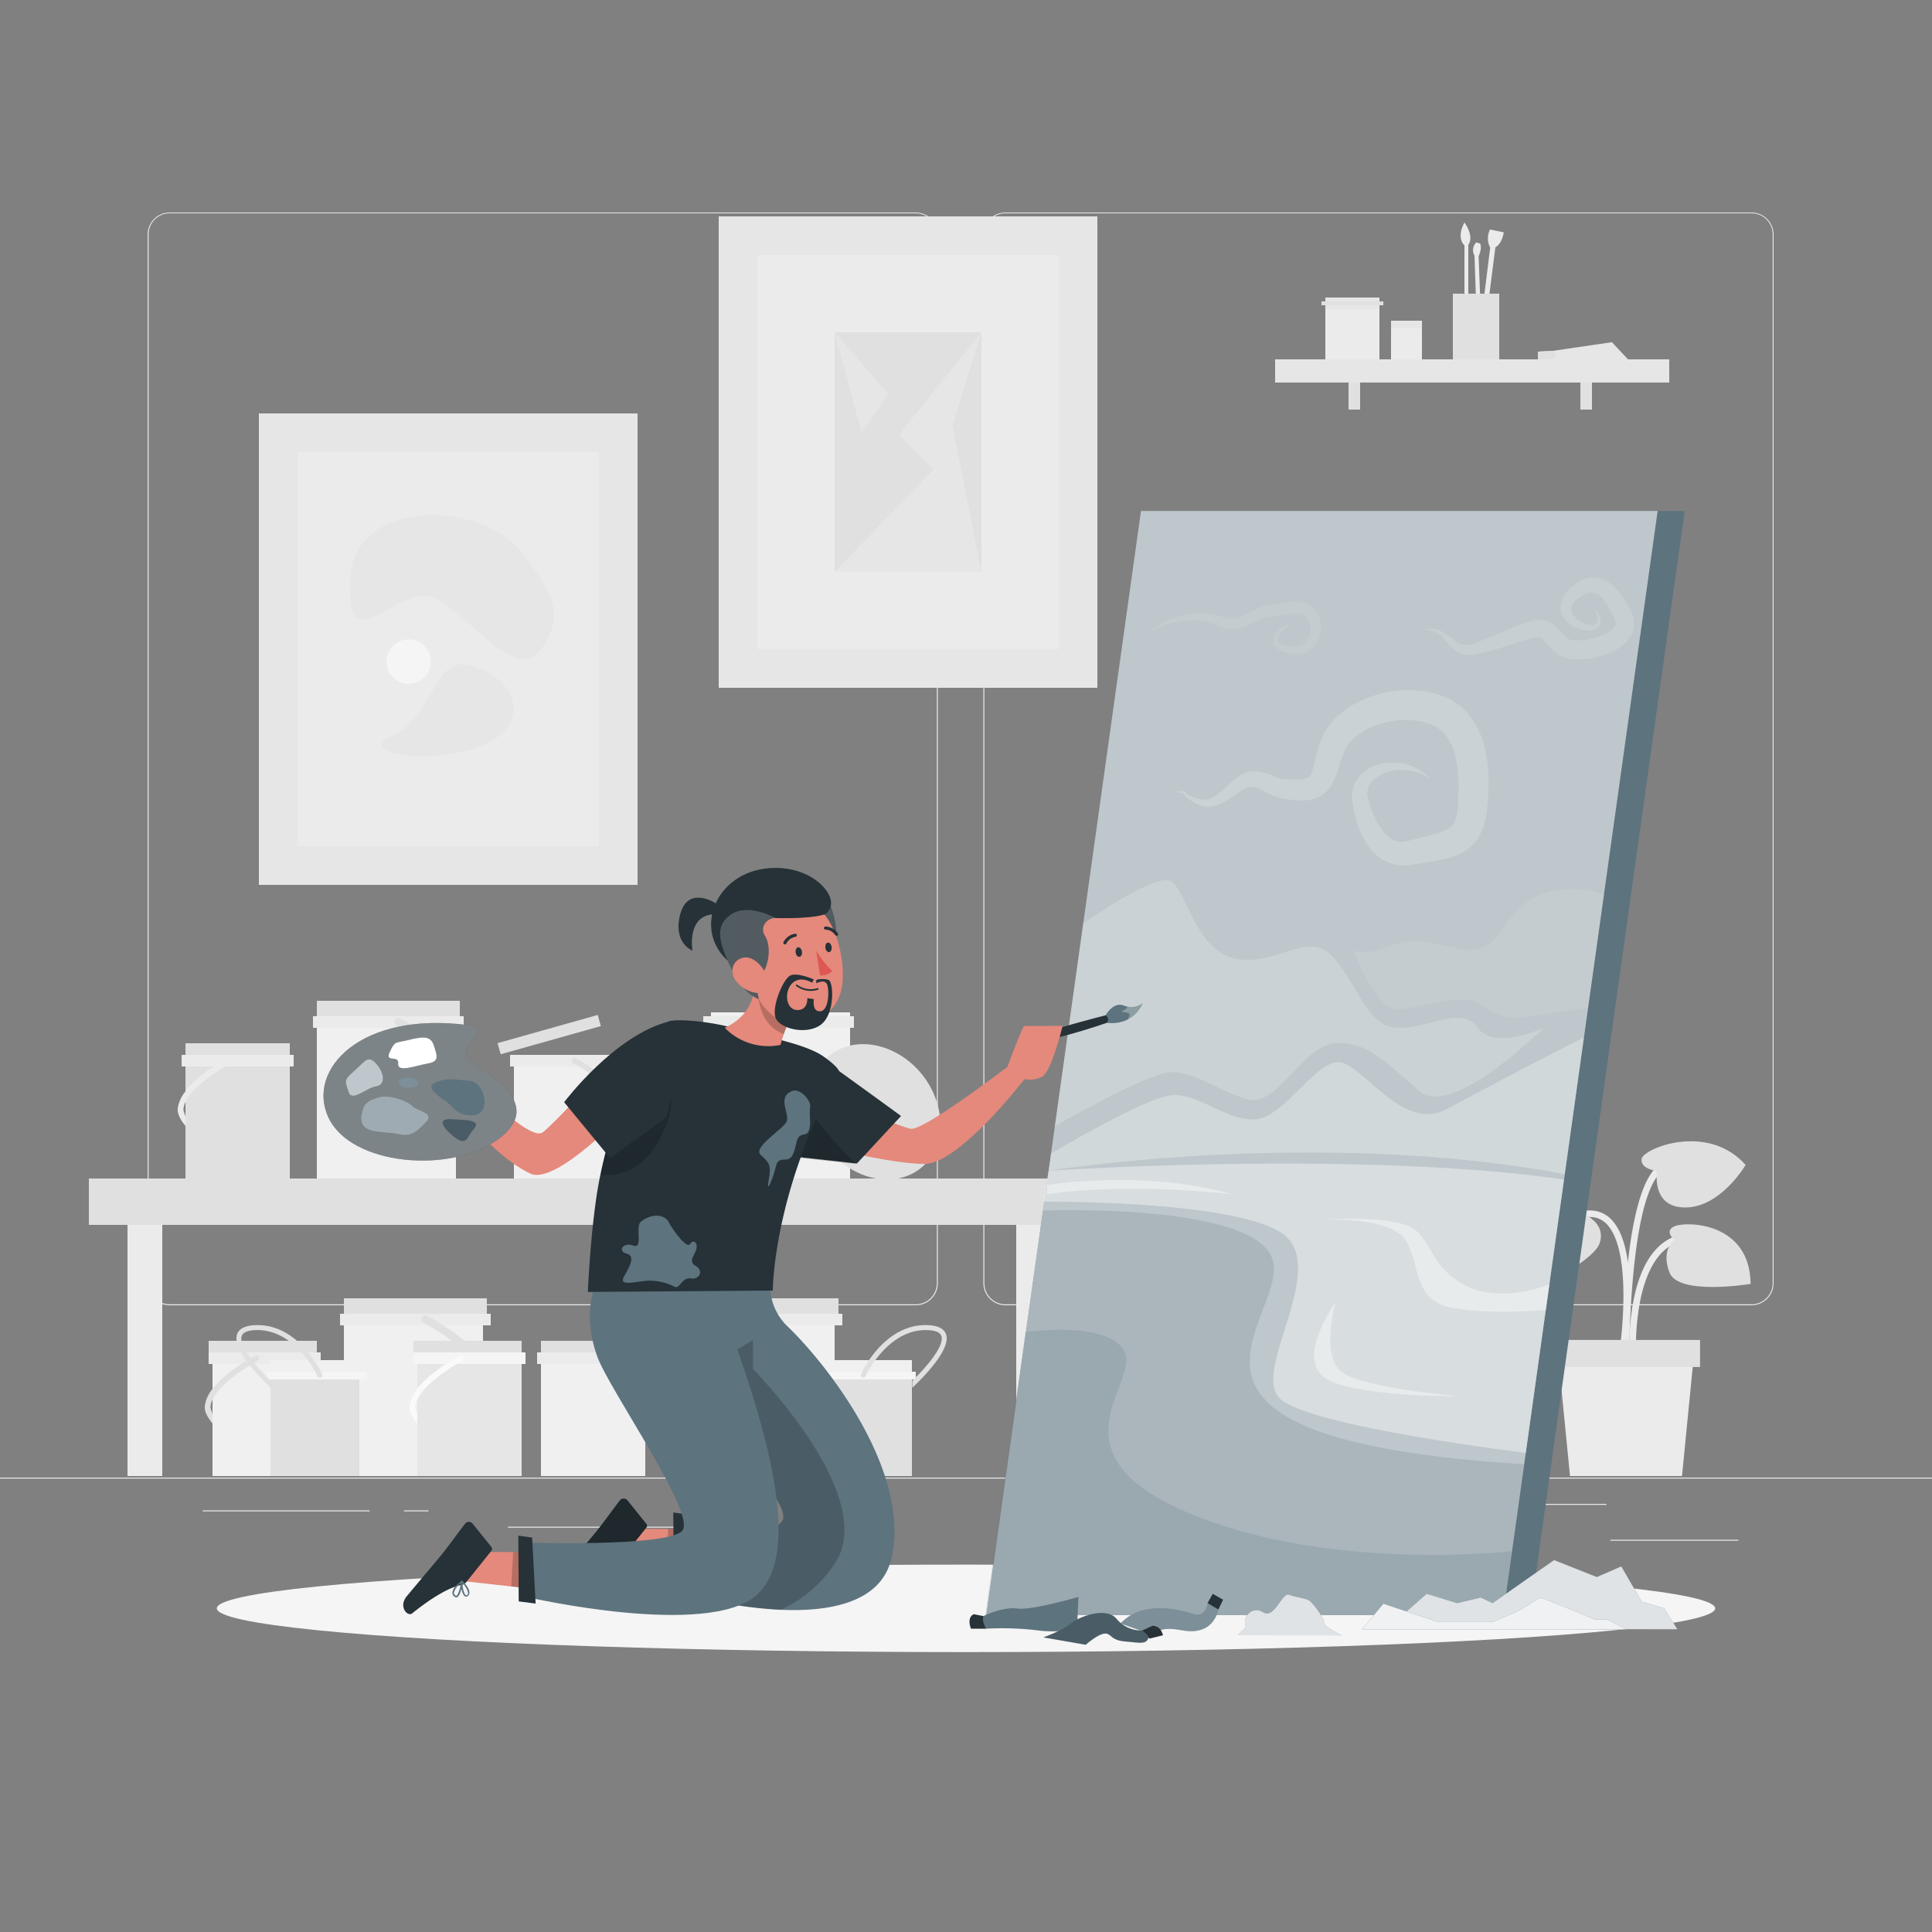 <svg xmlns="http://www.w3.org/2000/svg" viewBox="0 0 500 500"><rect x="0" y="0" width="500" height="500" fill="#808080" stroke="none"/><g id="freepik--background-complete--inject-4"><rect y="382.4" width="500" height="0.25" style="fill:#ebebeb"></rect><rect x="416.78" y="398.49" width="33.12" height="0.25" style="fill:#ebebeb"></rect><rect x="322.53" y="401.21" width="8.69" height="0.25" style="fill:#ebebeb"></rect><rect x="396.59" y="389.21" width="19.19" height="0.25" style="fill:#ebebeb"></rect><rect x="52.46" y="390.89" width="43.19" height="0.25" style="fill:#ebebeb"></rect><rect x="104.56" y="390.89" width="6.33" height="0.25" style="fill:#ebebeb"></rect><rect x="131.47" y="395.11" width="93.68" height="0.25" style="fill:#ebebeb"></rect><path d="M237,337.8H43.91a5.71,5.71,0,0,1-5.7-5.71V60.66A5.71,5.71,0,0,1,43.91,55H237a5.71,5.71,0,0,1,5.71,5.71V332.09A5.71,5.71,0,0,1,237,337.8ZM43.91,55.2a5.46,5.46,0,0,0-5.45,5.46V332.09a5.46,5.46,0,0,0,5.45,5.46H237a5.47,5.47,0,0,0,5.46-5.46V60.66A5.47,5.47,0,0,0,237,55.2Z" style="fill:#ebebeb"></path><path d="M453.31,337.8H260.21a5.72,5.72,0,0,1-5.71-5.71V60.66A5.72,5.72,0,0,1,260.21,55h193.1A5.71,5.71,0,0,1,459,60.66V332.09A5.71,5.71,0,0,1,453.31,337.8ZM260.21,55.2a5.47,5.47,0,0,0-5.46,5.46V332.09a5.47,5.47,0,0,0,5.46,5.46h193.1a5.47,5.47,0,0,0,5.46-5.46V60.66a5.47,5.47,0,0,0-5.46-5.46Z" style="fill:#ebebeb"></path><path d="M420.85,349.65c.15-1,3.65-25.18-3.36-33.51a7.61,7.61,0,0,0-5.83-2.87c-14.15-.33-16.08,11-16.1,11.15l1.67.26c.06-.41,1.74-10,14.39-9.72a5.86,5.86,0,0,1,4.57,2.26c6.53,7.76,3,31.93,3,32.18Z" style="fill:#ebebeb"></path><path d="M421.7,348.54l1.69-.05c0-.22-.56-22.25,10.29-26.8,10.64-4.46,15.42,4.71,15.62,5.1l1.51-.76c-.05-.11-5.67-11-17.78-5.9C421.11,325.13,421.67,347.59,421.7,348.54Z" style="fill:#ebebeb"></path><path d="M421.65,350.28c0-.36.1-35.2,6.9-45.38,6.52-9.79,17-5.18,17.48-5l.7-1.54c-.12-.05-12.26-5.41-19.59,5.58-7.07,10.61-7.18,44.86-7.18,46.31Z" style="fill:#ebebeb"></path><path d="M409.64,314.11s6.18,2.27,4.34,7.65S392.6,336,392.6,336s-8.18-7.5-.66-19.7S409.47,310.26,409.64,314.11Z" style="fill:#e0e0e0"></path><path d="M428.85,303.06s-4.38-.47-4-3.14,17.05-9.55,26.91,1.57c0,0-6.31,10.84-15.43,11S428.85,303.06,428.85,303.06Z" style="fill:#e0e0e0"></path><path d="M433.36,320.91s-3-2.44.24-3.64,19.3-.85,19.46,15c0,0-18.67,3.11-21-2.94S433.36,320.91,433.36,320.91Z" style="fill:#e0e0e0"></path><polygon points="406.32 382 435.3 382 438.42 350.27 403.19 350.27 406.32 382" style="fill:#ebebeb"></polygon><rect x="401.65" y="346.77" width="38.32" height="7" transform="translate(841.62 700.55) rotate(180)" style="fill:#e0e0e0"></rect><rect x="186" y="56" width="98" height="122" style="fill:#e6e6e6"></rect><rect x="196" y="66" width="78" height="102" style="fill:#ebebeb"></rect><rect x="216" y="86" width="38" height="62" style="fill:#e0e0e0"></rect><polygon points="254 86 232.66 112.5 241.57 121.5 216 148 254 148 246.5 110 254 86" style="fill:#e6e6e6"></polygon><polygon points="216 86 229.94 102 222.97 112 216 86" style="fill:#e6e6e6"></polygon><rect x="82" y="260" width="36" height="45" style="fill:#f0f0f0"></rect><rect x="82" y="259" width="37" height="6" style="fill:#e0e0e0"></rect><rect x="81" y="263" width="39" height="3" style="fill:#ebebeb"></rect><path d="M118,274.73v3.61c-2.74-5.37-11.58-11-15.3-13a1,1,0,1,1,.93-1.76C104.14,263.89,113.25,268.76,118,274.73Z" style="fill:#f0f0f0"></path><path d="M118,287v-3a4.6,4.6,0,0,0,.82-2.95,6.74,6.74,0,0,0-.82-2.72c-2.74-5.37-11.58-11-15.3-13a1,1,0,1,1,.93-1.76c.51.27,9.62,5.14,14.37,11.11a11.5,11.5,0,0,1,2.82,6.21A7.21,7.21,0,0,1,118,287Z" style="fill:#e0e0e0"></path><rect x="133" y="273" width="27" height="32" style="fill:#f0f0f0"></rect><rect x="128" y="268" width="27" height="3" transform="matrix(0.96, -0.27, 0.27, 0.96, -66.47, 47.24)" style="fill:#e0e0e0"></rect><rect x="132" y="273" width="29" height="3" style="fill:#ebebeb"></rect><path d="M160,282.2v2.72c-2-4-8.79-8.27-11.59-9.76a.75.75,0,0,1-.35-1,.81.81,0,0,1,1.07-.31C149.51,274,156,277.71,160,282.2Z" style="fill:#f0f0f0"></path><path d="M160,291.42v-2.23c0-.69.6-1.43.55-2.22a5.25,5.25,0,0,0-.65-2.05c-2.06-4-8.74-8.27-11.54-9.76a.74.74,0,1,1,.69-1.32c.38.2,7.24,3.87,10.82,8.36a8.88,8.88,0,0,1,2.19,4.68C162.16,288.58,161,290.11,160,291.42Z" style="fill:#e0e0e0"></path><rect x="48" y="271" width="27" height="34" style="fill:#e0e0e0"></rect><rect x="48" y="270" width="27" height="5" style="fill:#e0e0e0"></rect><rect x="47" y="273" width="29" height="3" style="fill:#ebebeb"></rect><path d="M48,282.2v2.72c2-4,8.82-8.27,11.62-9.76a.77.77,0,0,0,.37-1,.83.83,0,0,0-1.09-.31C58.51,274,52,277.71,48,282.2Z" style="fill:#f0f0f0"></path><path d="M48,291.42v-2.23c0-.69-.57-1.43-.52-2.22a5.3,5.3,0,0,1,.67-2.05c2.06-4,8.75-8.27,11.55-9.76a.75.75,0,0,0,.33-1,.74.74,0,0,0-1-.31c-.39.2-7.25,3.87-10.82,8.36A8.88,8.88,0,0,0,46,286.88C45.87,288.58,47,290.11,48,291.42Z" style="fill:#ebebeb"></path><rect x="184" y="262" width="36" height="43" style="fill:#f0f0f0"></rect><rect x="182" y="263" width="39" height="3" style="fill:#ebebeb"></rect><path d="M184,274.73v3.61c3-5.37,11.5-11,15.22-13a1,1,0,0,0,.38-1.35.93.93,0,0,0-1.29-.41C197.8,263.89,189,268.76,184,274.73Z" style="fill:#f0f0f0"></path><path d="M184,287v-3a3.18,3.18,0,0,1-.9-2.95,6.65,6.65,0,0,1,.78-2.72c2.74-5.37,11.55-11,15.27-13a1,1,0,1,0-.94-1.76c-.51.27-9.62,5.14-14.37,11.11a11.35,11.35,0,0,0-2.74,6.21A7.32,7.32,0,0,0,184,287Z" style="fill:#e0e0e0"></path><path d="M238.57,278c6.5,8.06,6.36,19-.3,24.33s-17.34,3.19-23.84-4.87-6.36-19,.3-24.33S232.07,270,238.57,278Z" style="fill:#e0e0e0"></path><rect x="89" y="337" width="36" height="45" style="fill:#f0f0f0"></rect><rect x="89" y="336" width="37" height="6" style="fill:#e0e0e0"></rect><rect x="88" y="340" width="39" height="3" style="fill:#ebebeb"></rect><path d="M125,351.73v3.61c-2.74-5.37-11.58-11-15.3-13a1,1,0,1,1,.93-1.76C111.14,340.89,120.25,345.76,125,351.73Z" style="fill:#f0f0f0"></path><path d="M125,364v-3a4.6,4.6,0,0,0,.82-2.95,6.74,6.74,0,0,0-.82-2.72c-2.74-5.37-11.58-11-15.3-13a1,1,0,1,1,.93-1.76c.51.27,9.62,5.14,14.37,11.11a11.5,11.5,0,0,1,2.82,6.21A7.21,7.21,0,0,1,125,364Z" style="fill:#e0e0e0"></path><rect x="140" y="348" width="27" height="34" style="fill:#f0f0f0"></rect><rect x="140" y="347" width="28" height="5" style="fill:#e0e0e0"></rect><rect x="139" y="350" width="29" height="3" style="fill:#ebebeb"></rect><path d="M167,359.2v2.72c-2-4-8.79-8.27-11.59-9.76a.75.75,0,0,1-.35-1,.81.81,0,0,1,1.07-.31C156.51,351,163,354.71,167,359.2Z" style="fill:#f0f0f0"></path><path d="M167,368.42v-2.23c0-.69.6-1.43.55-2.22a5.25,5.25,0,0,0-.65-2.05c-2.06-4-8.74-8.27-11.54-9.76a.74.74,0,1,1,.69-1.32c.38.2,7.24,3.87,10.82,8.36a8.88,8.88,0,0,1,2.19,4.68C169.16,365.58,168,367.11,167,368.42Z" style="fill:#e0e0e0"></path><rect x="55" y="348" width="27" height="34" style="fill:#f0f0f0"></rect><rect x="54" y="347" width="28" height="5" style="fill:#e0e0e0"></rect><rect x="54" y="350" width="29" height="3" style="fill:#ebebeb"></rect><path d="M55,359.2v2.72c2-4,8.82-8.27,11.62-9.76a.77.77,0,0,0,.37-1,.83.83,0,0,0-1.09-.31C65.51,351,59,354.71,55,359.2Z" style="fill:#f0f0f0"></path><path d="M55,368.42v-2.23c0-.69-.57-1.43-.52-2.22a5.3,5.3,0,0,1,.67-2.05c2.06-4,8.75-8.27,11.55-9.76a.75.75,0,0,0,.33-1,.74.74,0,0,0-1-.31c-.39.2-7.25,3.87-10.82,8.36A8.88,8.88,0,0,0,53,363.88C52.87,365.58,54,367.11,55,368.42Z" style="fill:#e0e0e0"></path><rect x="180" y="337" width="36" height="45" style="fill:#f0f0f0"></rect><rect x="180" y="336" width="37" height="6" style="fill:#e0e0e0"></rect><rect x="179" y="340" width="39" height="3" style="fill:#ebebeb"></rect><path d="M200.66,341.09c-.39-.86-9.74-21.09-27.74-19.7-3.59.28-5.77,1.52-6.5,3.69-2,5.88,8.58,16.73,13.58,21.45v-2.79c-5.54-5.45-13-14-11.68-18,.45-1.33,2.05-2.11,4.76-2.32,16.61-1.28,25.67,18.32,25.76,18.52a1,1,0,1,0,1.82-.82Z" style="fill:#e0e0e0"></path><rect x="70" y="353" width="23" height="29" style="fill:#e0e0e0"></rect><rect x="70" y="352" width="24" height="4" style="fill:#f0f0f0"></rect><rect x="69" y="355" width="26" height="2" style="fill:#f5f5f5"></rect><path d="M83.38,355.66c-.25-.56-6.27-13.58-17.86-12.68-2.31.18-3.72,1-4.18,2.37-1.26,3.79,5.52,10.77,8.74,13.81v-1.79c-3.57-3.51-8.39-9-7.52-11.61.29-.86,1.32-1.36,3.06-1.5,10.7-.82,16.53,11.8,16.59,11.93a.64.64,0,0,0,.85.32A.64.64,0,0,0,83.38,355.66Z" style="fill:#e0e0e0"></path><rect x="108" y="348" width="27" height="34" style="fill:#e6e6e6"></rect><rect x="107" y="347" width="28" height="5" style="fill:#e0e0e0"></rect><rect x="107" y="350" width="29" height="3" style="fill:#f5f5f5"></rect><path d="M108,359.2v2.72c2-4,8.82-8.27,11.62-9.76a.77.77,0,0,0,.37-1,.83.83,0,0,0-1.09-.31C118.51,351,112,354.71,108,359.2Z" style="fill:#f0f0f0"></path><path d="M108,368.42v-2.23c0-.69-.57-1.43-.52-2.22a5.3,5.3,0,0,1,.67-2.05c2.06-4,8.75-8.27,11.55-9.76a.75.75,0,0,0,.33-1,.74.74,0,0,0-1-.31c-.39.2-7.25,3.87-10.82,8.36a8.88,8.88,0,0,0-2.23,4.68C105.87,365.58,107,367.11,108,368.42Z" style="fill:#fafafa"></path><rect x="213" y="353" width="23" height="29" style="fill:#e0e0e0"></rect><rect x="212" y="352" width="24" height="4" style="fill:#f0f0f0"></rect><rect x="211" y="355" width="26" height="2" style="fill:#f5f5f5"></rect><path d="M222.8,355.66c.25-.56,6.27-13.58,17.86-12.68,2.31.18,3.72,1,4.19,2.37,1.26,3.79-5.53,10.77-8.75,13.81v-1.79c3.57-3.51,8.39-9,7.52-11.61-.28-.86-1.31-1.36-3.06-1.5-10.69-.82-16.53,11.8-16.59,11.93a.64.64,0,1,1-1.17-.53Z" style="fill:#e0e0e0"></path><rect x="33" y="312" width="9" height="70" style="fill:#ebebeb"></rect><rect x="263" y="312" width="9" height="70" style="fill:#ebebeb"></rect><rect x="23" y="305" width="259" height="12" style="fill:#e0e0e0"></rect><rect x="67" y="107" width="98" height="122" style="fill:#e6e6e6"></rect><rect x="77" y="117" width="78" height="102" style="fill:#ebebeb"></rect><path d="M135,142.91c-10.35-13.47-43.94-14.41-44.47,7.59s12.5-.5,22.24,4.5S133.5,177,140,168,143,153.31,135,142.91Z" style="fill:#e6e6e6"></path><path d="M120.5,172c12.92,2.47,18.14,15.5,4.07,21s-33.07,1.75-23.07-2.62S112.65,170.5,120.5,172Z" style="fill:#e6e6e6"></path><path d="M111.5,171.23a5.75,5.75,0,1,1-5.75-5.75A5.75,5.75,0,0,1,111.5,171.23Z" style="fill:#f5f5f5"></path><rect x="349" y="96" width="3" height="10" style="fill:#e0e0e0"></rect><rect x="409" y="96" width="3" height="10" style="fill:#e0e0e0"></rect><rect x="330" y="93" width="102" height="6" style="fill:#e6e6e6"></rect><rect x="343" y="78" width="14" height="15" style="fill:#ebebeb"></rect><rect x="343" y="77" width="14" height="3" style="fill:#e6e6e6"></rect><rect x="342" y="78" width="16" height="1" style="fill:#e0e0e0"></rect><rect x="360" y="84" width="8" height="9" style="fill:#ebebeb"></rect><rect x="360" y="83" width="8" height="2" style="fill:#e6e6e6"></rect><rect x="379" y="63" width="1" height="25" style="fill:#ebebeb"></rect><path d="M379,57.58s3.08,4.09.5,6.34C379.5,63.92,376.5,62.25,379,57.58Z" style="fill:#ebebeb"></path><polygon points="383.38 82.42 385.67 64 387 64 384.58 83 383.38 82.42" style="fill:#ebebeb"></polygon><path d="M385.62,64a5.1,5.1,0,0,1,0-4.61l3.55.74S388.82,63,387,64Z" style="fill:#ebebeb"></path><path d="M383.38,85.5l-.71-19.17s1-2.16.35-3.33l-1-.25a2.9,2.9,0,0,0-.42,3.42L382.27,86Z" style="fill:#ebebeb"></path><rect x="376" y="76" width="12" height="17" style="fill:#e0e0e0"></rect><polygon points="421.33 93 398 93 398 91 401.96 90.79 417.15 88.56 421.33 93" style="fill:#e6e6e6"></polygon><path d="M402,93h-4V91l4-.21S403.42,92.08,402,93Z" style="fill:#e0e0e0"></path></g><g id="freepik--Shadow--inject-4"><ellipse id="freepik--path--inject-4" cx="250" cy="416.24" rx="193.89" ry="11.32" style="fill:#f5f5f5"></ellipse></g><g id="freepik--Artwork--inject-4"><polygon points="436 132.24 396 417.95 255.28 417.95 295.28 132.24 436 132.24" style="fill:#5D737E"></polygon><polygon points="429 132.24 389 417.95 255.28 417.95 295.28 132.24 429 132.24" style="fill:#fff;opacity:0.6;isolation:isolate"></polygon><path d="M269.9,313.29s55.53-2.19,59.53,13-40.54,46.07,65,52.65L389,418H255Z" style="fill:#5D737E;opacity:0.2;isolation:isolate"></path><path d="M271.37,303s69.06-11.21,133.6.87l4.95-35.42S385.5,280.94,374.5,287s-21.1-10.47-27.3-12-14.77,14.39-22.49,14.7-14.88-7.2-22-6.2-30.67,15-30.67,15Z" style="fill:#fff;opacity:0.3;isolation:isolate"></path><path d="M280.33,239s18-12.65,22.34-11.09,6.42,18.52,17.63,20.29,18.48-8.27,25.34.25S354,265.5,361.5,266s17-6,21,0,17,0,17,0-23.5,23.47-32,16.47-13.22-13-21.86-12.5-15.09,17-23.11,14.48-13.7-7.39-19.86-6.94S273,291.42,273,291.42Z" style="fill:#fff;opacity:0.2;isolation:isolate"></path><path d="M370,201.5l-.44-.27a10.8,10.8,0,0,0-1.3-.72,12.82,12.82,0,0,0-5.27-1.27,12.45,12.45,0,0,0-3.71.51,9.85,9.85,0,0,0-3.65,2,5,5,0,0,0-1.8,3.49,4.82,4.82,0,0,0,.1,1c0,.16.06.33.12.5l.2.72c.28,1,.56,1.78.92,2.72a19,19,0,0,0,2.8,5,10.51,10.51,0,0,0,1.9,1.83,5.69,5.69,0,0,0,2.09.83,4.91,4.91,0,0,0,.55,0,1.76,1.76,0,0,0,.56,0,5.87,5.87,0,0,1,.59-.05l.62-.16.31-.07.08,0,.15,0,.22-.07.9-.26c.6-.17,1.3-.34,1.93-.5a34.4,34.4,0,0,0,6.59-2,4.14,4.14,0,0,0,1.65-1.43A6.21,6.21,0,0,0,377,211a14.29,14.29,0,0,0,.22-1.56l.15-1.95c.06-1.24.12-2.51.11-3.79a35.33,35.33,0,0,0-.73-7.38,14.28,14.28,0,0,0-2.56-6,8.35,8.35,0,0,0-1-1.07l-.53-.48-.59-.4a7,7,0,0,0-1.26-.7l-.17-.09-.08,0,0,0,.15,0-.49-.17-1-.34a4.77,4.77,0,0,0-.79-.2l-.7-.17c-.51-.09-1.11-.16-1.66-.25l-1.72-.11-1.74,0a24.48,24.48,0,0,0-6.8,1.5,17.72,17.72,0,0,0-5.54,3.32c-.4.32-.63.7-1,1s-.51.69-.71,1.11l-.44.85-.31.7c-.21.41-.41,1-.62,1.51-.39,1.07-.73,2.22-1.15,3.48a13.8,13.8,0,0,1-2,4.2,10.78,10.78,0,0,1-1,1.06,8.15,8.15,0,0,1-1.18.87,7.67,7.67,0,0,1-1.26.61c-.41.14-.83.27-1.24.38a13,13,0,0,1-2.24.23H336l-.85-.08c-.57-.06-1.09-.09-1.69-.17l-2-.35c-.64-.16-1.27-.37-1.88-.58a17.87,17.87,0,0,1-1.69-.82l-1.28-.71c-.38-.18-.72-.34-1.1-.48l-.6-.17-.3-.08-.14-.05-.08,0,.2,0h0l-.73-.06h-.11l-.05,0h-.1s-.23,0-.38.08a2.15,2.15,0,0,0-.49.16l-.51.22-.52.3c-.7.39-1.4.89-2.1,1.37a20.26,20.26,0,0,1-4.41,2.54,6.75,6.75,0,0,1-4.61.15c-.32-.13-.63-.24-.94-.38l-.74-.41a14.1,14.1,0,0,1-1.34-.87,3.92,3.92,0,0,1-1.05-1c-.13-.2-.23-.53-.18-.47s-.22-.09-.35-.11c-1.28-.18-2-.25-2-.25l.51-.06c.34,0,.83-.11,1.51-.15a1.28,1.28,0,0,1,.66.11,1.06,1.06,0,0,1,.26.34.83.83,0,0,0,.13.18,3.66,3.66,0,0,0,1,.61c.41.19.86.34,1.36.52l.8.27.76.15a4.76,4.76,0,0,0,3.25-.72,21.51,21.51,0,0,0,3.44-2.81c.63-.59,1.28-1.21,2.07-1.84l.61-.47.7-.45a5.82,5.82,0,0,1,.79-.41,4,4,0,0,1,1-.36,7.18,7.18,0,0,1,1.15-.22l.73,0h.05l.29,0,.11,0,.21,0,.43.07.87.14a16.73,16.73,0,0,1,1.76.52l1.52.63c.47.22.82.28,1.22.43s.83.16,1.25.21l1.32.09,1.65,0,.85,0h.11s-.18,0-.07,0h.05l.16,0,.33,0a6.44,6.44,0,0,0,1.19-.23,1.93,1.93,0,0,0,1.15-.91,10.37,10.37,0,0,0,.84-2.47c.27-1.1.55-2.36.92-3.69.21-.68.37-1.31.66-2.06l.41-1.08.39-.88a14.21,14.21,0,0,1,2.83-4.15A23.36,23.36,0,0,1,353,181a29.45,29.45,0,0,1,9-2.31,24.9,24.9,0,0,1,9.8.91l1,.33.5.17.27.1.07,0,.16.08.31.14a14.61,14.61,0,0,1,2.39,1.3l1.14.77,1,.92a14.65,14.65,0,0,1,1.86,2,22.11,22.11,0,0,1,4,9.24,40.83,40.83,0,0,1,.72,9.11c0,1.47-.12,2.93-.26,4.4l-.24,2.11-.2,1.21a8.42,8.42,0,0,1-.27,1.22,13.15,13.15,0,0,1-2.31,5,11.14,11.14,0,0,1-4.46,3.45,22.09,22.09,0,0,1-4.42,1.34c-1.37.28-2.63.48-3.84.68-.6.11-1.13.19-1.74.32l-.91.19-.23,0-.22,0-.6.1a11.29,11.29,0,0,1-4.9-.14,11.47,11.47,0,0,1-4.26-2.22,14.29,14.29,0,0,1-2.75-3.21,23.89,23.89,0,0,1-2.8-6.71c-.28-1.06-.53-2.23-.69-3.21l-.12-.74c-.05-.31-.07-.64-.11-1a8.59,8.59,0,0,1,.11-1.9,8.09,8.09,0,0,1,1.46-3.29,9.42,9.42,0,0,1,2.33-2.16,11.84,11.84,0,0,1,5-1.79,14.28,14.28,0,0,1,4.35.18,12.67,12.67,0,0,1,5.34,2.45,11.33,11.33,0,0,1,1.13,1Z" style="fill:#fff;opacity:0.2;isolation:isolate"></path><path d="M368.5,163l.28-.07a6.22,6.22,0,0,1,.82-.16,5.9,5.9,0,0,1,3.24.48,25.51,25.51,0,0,1,4.07,2.81,4.41,4.41,0,0,0,2.24.87,4.08,4.08,0,0,0,1.24-.1,4.77,4.77,0,0,0,.63-.17l.81-.27c1.12-.37,2.19-.79,3.28-1.24s2.29-1,3.49-1.48a52,52,0,0,1,8.1-3.06,7.45,7.45,0,0,1,1.55-.18,6,6,0,0,1,1.66.19,6.65,6.65,0,0,1,2.89,1.61,36.51,36.51,0,0,0,2.93,3,2.57,2.57,0,0,0,1.15.45,3.28,3.28,0,0,0,.38.05l.41,0c.3,0,.61,0,.94,0a18.36,18.36,0,0,0,4-.65,13.7,13.7,0,0,0,3.6-1.45,4,4,0,0,0,1.87-1.92,1.84,1.84,0,0,0,0-1,3.75,3.75,0,0,0-.22-.64l-.45-.95a23.62,23.62,0,0,0-2-3.4,6.78,6.78,0,0,0-2.27-2.12,2.54,2.54,0,0,0-1.13-.27,4,4,0,0,0-1.3.27c-2.13.84-3.89,2.31-4,3.72a3.18,3.18,0,0,0,.74,2.17,6.19,6.19,0,0,0,2,1.55c1.46.74,3.18,1,3.73.21a2.13,2.13,0,0,0,.26-1.45,6,6,0,0,0-.29-1.26c-.11-.34-.21-.6-.28-.77l-.1-.27.17.23a6.54,6.54,0,0,1,.46.7,6,6,0,0,1,.6,1.24,2.7,2.7,0,0,1,0,2.05,2.19,2.19,0,0,1-1,1,3.69,3.69,0,0,1-1.35.39,7.27,7.27,0,0,1-2.92-.34,8.2,8.2,0,0,1-3-1.67,6,6,0,0,1-1.23-1.58,5.08,5.08,0,0,1-.62-2.17,6.29,6.29,0,0,1,1.66-4.33,11.57,11.57,0,0,1,3.55-2.72,7.62,7.62,0,0,1,2.55-.8,6.42,6.42,0,0,1,2.91.32,10.07,10.07,0,0,1,4.26,3.17,24.77,24.77,0,0,1,2.7,4l.56,1a8.21,8.21,0,0,1,.57,1.46,6.54,6.54,0,0,1,.06,3.49,7.32,7.32,0,0,1-1.65,3,11,11,0,0,1-2.29,1.88,19.17,19.17,0,0,1-4.9,2.06,22.77,22.77,0,0,1-5.1.77c-.45,0-.9,0-1.36,0-.25,0-.45,0-.74-.06l-.74-.12a7.65,7.65,0,0,1-3-1.32,23.27,23.27,0,0,1-3.33-3.5,2.22,2.22,0,0,0-.88-.61,2.77,2.77,0,0,0-1.11-.08c-.11,0-.33.07-.49.09l-.44.11-1,.24c-.65.16-1.3.38-1.94.54-1.29.38-2.56.8-3.82,1.22s-2.51.83-3.75,1.17-2.49.64-3.61.84l-.84.17a10.18,10.18,0,0,1-1,.13,6.05,6.05,0,0,1-2-.15,6.78,6.78,0,0,1-3-1.76c-1.44-1.43-2.29-2.72-3.35-3.43a5.7,5.7,0,0,0-2.74-1.07c-.35,0-.63-.05-.81-.05Z" style="fill:#fff;opacity:0.15;isolation:isolate"></path><path d="M298,162.5a1.22,1.22,0,0,0,.73.13,9.71,9.71,0,0,0,1.83-1.15,18.87,18.87,0,0,1,7.58-2.64,15.27,15.27,0,0,1,5.58.1c2,.39,3.85,1.34,5.32,1.17a4.09,4.09,0,0,0,.58-.09l.29-.07h0l0,0,.09,0,.19-.06a10.3,10.3,0,0,0,1.4-.51l.61-.27.66-.34,1.39-.74a12.51,12.51,0,0,1,3.39-1.29l.94-.14.4-.05.4,0c.26,0,.47-.07.71-.11l.77-.14a32,32,0,0,1,3.35-.5,8.75,8.75,0,0,1,3.83.43,5.68,5.68,0,0,1,1.79,1.12,6.34,6.34,0,0,1,1.22,1.61l.12.22,0,0v0l.05.1,0,.09.15.37.14.36.14.49a5.34,5.34,0,0,1,.19,1,5,5,0,0,1,.06.94,6.93,6.93,0,0,1-1,3.48,7.53,7.53,0,0,1-2.33,2.46,5.4,5.4,0,0,1-1.6.7,4.15,4.15,0,0,1-.93.11l-.69,0a15.14,15.14,0,0,1-2.68-.45,5.74,5.74,0,0,1-2.41-1.19,2.35,2.35,0,0,1-.74-1.28,1.72,1.72,0,0,1,0-.71,2.25,2.25,0,0,1,.16-.62,4.69,4.69,0,0,1,.53-1c.21-.27.37-.48.58-.71a6.45,6.45,0,0,1,1.24-1.13,1.89,1.89,0,0,1,1.34-.39,2,2,0,0,1,.91.42l.61.49-.7-.35a1.77,1.77,0,0,0-.84-.2,1.63,1.63,0,0,0-1,.5,5.53,5.53,0,0,0-.89,1.16c-.14.22-.3.52-.44.76a3.67,3.67,0,0,0-.28.76,1,1,0,0,0,.44,1.16,4.78,4.78,0,0,0,1.85.62,12.85,12.85,0,0,0,2.35.12l.64,0a1.38,1.38,0,0,0,.39-.09,2.89,2.89,0,0,0,.88-.49,5,5,0,0,0,1.92-4.05,2.38,2.38,0,0,0-.07-.59,2.57,2.57,0,0,0-.13-.53l-.07-.25-.16-.36-.16-.35,0-.09s0-.1,0,.06v0l0,0-.09-.12a3,3,0,0,0-1.61-1.4c-1.4-.53-3.47-.12-5.59.31l-.83.14-.9.12-.41,0-.23,0-.17,0-.67.08a9.76,9.76,0,0,0-2.62,1,22.82,22.82,0,0,1-3.05,1.4,13.56,13.56,0,0,1-1.56.48l-.43.12-.46.08a4.92,4.92,0,0,1-.94.1,8.39,8.39,0,0,1-3.39-.67c-.95-.37-1.77-.72-2.6-1a15.3,15.3,0,0,0-4.86-.57,21.5,21.5,0,0,0-7.48,1.46,7.67,7.67,0,0,1-2.1.79A1.2,1.2,0,0,1,298,162.5Z" style="fill:#fff;opacity:0.1;isolation:isolate"></path><path d="M271.37,303s79.41-5.45,133.4,2.25L394.88,376s-56.05-6.75-63.66-14.06,13.72-34.86,0-43.14S270,311,270,311Z" style="fill:#fff;opacity:0.4;isolation:isolate"></path><path d="M415.1,231.51s-9.43-3.83-18.51,1.08S389,248.51,376,245.25s-13.48-1.06-19.24.59-6.76-.33-6.76-.33,6,15.35,11,15.67,16.6-4.45,21.55-1.57,5.89,4.39,13.17,3.39S411,260.77,411,260.77Z" style="fill:#fff;opacity:0.1;isolation:isolate"></path><path d="M401,332.38s-12.65,5.37-22.31,0-8-13.34-15.34-15.53-21.19-1.18-21.19-1.18,18.19-1,21.86,5.66,1.67,15.49,12.33,17.25,23.72.42,23.72.42Z" style="fill:#fff;opacity:0.4;isolation:isolate"></path><path d="M345.64,337s-3.91,13.67,1.56,18,30.47,6.33,30.47,6.33-29.39.34-35.53-5.33S345.64,337,345.64,337Z" style="fill:#fff;opacity:0.4;isolation:isolate"></path><path d="M271,306.67s24.86-4.15,48,2.42c0,0-26.67-3.24-48,0Z" style="fill:#fff;opacity:0.4;isolation:isolate"></path><path d="M265.43,344.73s21.1-3.1,25.5,4.92-20.26,26.22,16.4,41.79,84,10,84,10L389,418,255.28,418Z" style="fill:#5D737E;opacity:0.2;isolation:isolate"></path><path d="M254.54,418.24l-2.51-.48s-1.92.57-.75,3.75h3.94Z" style="fill:#263238"></path><path d="M254.54,418.24s4.86-2.46,8.72-1.95,15.83-3,15.83-3l-.34,8.21a29.67,29.67,0,0,1-10.37.42,78.34,78.34,0,0,0-13.16-.42S254,419.69,254.54,418.24Z" style="fill:#5D737E"></path><path d="M290,420.15,298,423a7.71,7.71,0,0,1,4.66-1.44c2.94,0,5.51,1.35,8.76,0s3.91-5,3.91-5l-2.8-1.66s-.33,3.9-3.91,2.73S295.62,414.13,290,420.15Z" style="fill:#5D737E"></path><polygon points="312.5 414.9 313.85 412.48 316.54 414.01 315.3 416.56 312.5 414.9" style="fill:#263238"></polygon><path d="M290,420.15,298,423a7.71,7.71,0,0,1,4.66-1.44c2.94,0,5.51,1.35,8.76,0s3.91-5,3.91-5l-2.8-1.66s-.33,3.9-3.91,2.73S295.62,414.13,290,420.15Z" style="fill:#fff;opacity:0.2"></path><polygon points="358.93 421.51 369.22 412.48 377.13 414.9 383.2 413.44 386.27 414.9 402.19 403.75 413.26 408.14 419.59 405.38 424.87 414.52 430.67 416.24 434.1 421.66 358.93 421.51" style="fill:#5D737E"></polygon><polygon points="358.93 421.51 369.22 412.48 377.13 414.9 383.2 413.44 386.27 414.9 402.19 403.75 413.26 408.14 419.59 405.38 424.87 414.52 430.67 416.24 434.1 421.66 358.93 421.51" style="fill:#fff;opacity:0.8"></polygon><path d="M352.53,421.66l5.48-6.61,14.24,4.73h14l6.75-2.91s5.63-3.34,5.58-3.45,8.58,3.38,8.58,3.38l5.62,2.32H416l4.94,2.54Z" style="fill:#5D737E"></path><path d="M352.53,421.66l5.48-6.61,14.24,4.73h14l6.75-2.91s5.63-3.34,5.58-3.45,8.58,3.38,8.58,3.38l5.62,2.32H416l4.94,2.54Z" style="fill:#fff;opacity:0.9;isolation:isolate"></path><path d="M347.2,423.22s-4.75-2.22-4.55-3.25-2.77-5-3.76-5.7-3.38-.81-5.25-1.55-3.75,6.42-6.77,4.52S321.2,419,322.53,421l-2.23,2.2Z" style="fill:#5D737E"></path><path d="M347.2,423.22s-4.75-2.22-4.55-3.25-2.77-5-3.76-5.7-3.38-.81-5.25-1.55-3.75,6.42-6.77,4.52S321.2,419,322.53,421l-2.23,2.2Z" style="fill:#fff;opacity:0.8"></path><path d="M295.57,422l2.64-1.22s2.11-.28,2.77,2.42l-3.5.87Z" style="fill:#263238"></path><path d="M270,423.75l11,1.91s3.79-3.41,5.53-2.84c1.22.41,1.32,1.72,4.75,2s5.24.81,5.87-.78c.35-.91-1.65-2.07-1.65-2.07A8.28,8.28,0,0,1,289,419c-2.63-3.26-9.65-.69-12,1.24S270,423.75,270,423.75Z" style="fill:#5D737E"></path><path d="M270,423.75l11,1.91s3.79-3.41,5.53-2.84c1.22.41,1.32,1.72,4.75,2s5.24.81,5.87-.78c.35-.91-1.65-2.07-1.65-2.07A8.28,8.28,0,0,1,289,419c-2.63-3.26-9.65-.69-12,1.24S270,423.75,270,423.75Z" style="opacity:0.2;isolation:isolate"></path></g><g id="freepik--Character--inject-4"><g id="freepik--group--inject-4"><path d="M268,268.4c.52-1.18,18.17-5.65,18.17-5.65s1.37.41,1.43.81-1.08,1.13-1.08,1.13S266.55,271.57,268,268.4Z" style="fill:#263238"></path><path d="M295.73,259.63a8.52,8.52,0,0,1-3.9,4.23,9.26,9.26,0,0,1-5.35.83,1.35,1.35,0,0,0-.35-1.94s2-3.63,4.75-2.5a4.49,4.49,0,0,0,.87.26A5,5,0,0,0,295.73,259.63Z" style="fill:#5D737E"></path><path d="M275,265.49s-2.89,12-5.38,13.2a6.82,6.82,0,0,1-4.49.58s-.55.72-1.51,1.9c-4.33,5.33-16.93,20-24.34,20.05-9.06,0-28.26-5-28.26-5L218.54,285s13.89,6.59,17.21,7.12,24.95-16,24.95-16,3.91-10.68,4.44-10.62c.29,0,3.22,0,5.81,0Z" style="fill:#e4897b"></path><path d="M233.19,288.82l-11.42,12.29-2.61-.29L203,299.05l6.11-9.55,6.21-13.64C224.52,282.47,233.19,288.82,233.19,288.82Z" style="fill:#263238"></path><path d="M221.54,301.24l-17.79-1.95,6.75-10.53A110.61,110.61,0,0,0,221.54,301.24Z" style="opacity:0.2;isolation:isolate"></path><polygon points="159.51 403.14 172.43 404.58 184.34 405.9 183.14 395.83 183.14 395.8 183.13 395.81 182.27 395.8 172.92 395.7 163.34 395.61 159.51 403.14" style="fill:#e4897b"></polygon><polygon points="172.43 404.58 184.34 405.9 183.14 395.83 183.13 395.81 182.27 395.8 172.92 395.69 172.92 395.7 172.43 404.58" style="opacity:0.2;isolation:isolate"></polygon><polygon points="177.82 391.92 178.72 409 174.34 408.44 174.25 391.44 177.82 391.92" style="fill:#263238"></polygon><path d="M160.8,403.42l6.49-8.09a.75.75,0,0,0,0-.94l-4.88-6.07a1.27,1.27,0,0,0-2,0c-2.06,2.66-3.42,4.69-6.06,8-1.62,2-6.73,8-9,10.77s.23,5.37,1.4,4.43c5.24-4.24,9.89-6.86,12.68-7.32A2,2,0,0,0,160.8,403.42Z" style="fill:#263238"></path><path d="M160.8,403.42l6.49-8.09a.75.75,0,0,0,0-.94l-4.88-6.07a1.27,1.27,0,0,0-2,0c-2.06,2.66-3.42,4.69-6.06,8-1.62,2-6.73,8-9,10.77s.23,5.37,1.4,4.43c5.24-4.24,9.89-6.86,12.68-7.32A2,2,0,0,0,160.8,403.42Z" style="opacity:0.2;isolation:isolate"></path><path d="M174.51,329.19l2.3,31.13s2.32,2.25,5.56,5.59c8.34,8.55,22.78,24.27,20,27.79-3.8,4.9-16.47,3.73-16.47,3.73l-4.33,13-1,2.94.93.24a111.84,111.84,0,0,0,20.47,3c12.41.55,26.11-1.66,28.76-13.43,5.06-22.42-16.68-50.1-27-60-5.94-5.69-4.36-14-4.36-14Z" style="fill:#5D737E"></path><path d="M181.57,413.62a111.84,111.84,0,0,0,20.47,3A33.28,33.28,0,0,0,216.44,404c10.48-17.41-21.56-49.67-21.56-49.67v-7.55l-12.31,7.55-.2,11.55c8.34,8.55,22.78,24.27,20,27.79-3.8,4.9-16.47,3.73-16.47,3.73l-4.33,13Z" style="opacity:0.2;isolation:isolate"></path><path d="M159.51,403.14a.2.2,0,0,1,.23,0,.2.2,0,0,1,.1.2c0,.36-.45,3.57-1.42,4a.61.61,0,0,1-.66-.08,1.22,1.22,0,0,1-.58-1,2.57,2.57,0,0,1,.69-1.55A10,10,0,0,1,159.51,403.14Zm-.14.63a4.15,4.15,0,0,0-1.79,2.47.88.88,0,0,0,.4.67c.13.09.23.09.27,0a.55.55,0,0,0,.2-.17A8.22,8.22,0,0,0,159.37,403.77Z" style="fill:#5D737E"></path><path d="M159.51,403.07a.2.2,0,0,1,.21,0c.08.08,1.87,1.78,1.88,3.05a1.11,1.11,0,0,1-.33.83.68.68,0,0,1-.83.18c-.81-.43-1.21-2.94-1-3.92l.06-.08A.18.18,0,0,1,159.51,403.07Zm1.74,3.14a4.85,4.85,0,0,0-1.45-2.46c0,1.11.39,2.84.9,3.11,0,0,.18.1.34-.1l.06-.08A.67.67,0,0,0,161.25,406.21Z" style="fill:#5D737E"></path><polygon points="119.41 409.13 132.32 410.58 144.23 411.9 143.03 401.83 143.03 401.8 143.02 401.8 142.16 401.79 132.81 401.69 123.24 401.61 119.41 409.13" style="fill:#e4897b"></polygon><path d="M120.7,409.42l6.49-8.1a.77.77,0,0,0,0-.94l-4.88-6.07a1.26,1.26,0,0,0-1.77-.17.9.9,0,0,0-.19.2c-2.06,2.65-3.43,4.69-6.07,8-1.62,2-6.73,8-9,10.76s.23,5.38,1.4,4.44c5.23-4.24,9.88-6.86,12.68-7.33A2.12,2.12,0,0,0,120.7,409.42Z" style="fill:#263238"></path><path d="M119.41,409.13a.21.21,0,0,1,.23,0,.18.18,0,0,1,.09.2c0,.36-.44,3.57-1.41,4a.61.61,0,0,1-.66-.09,1.19,1.19,0,0,1-.59-1,2.57,2.57,0,0,1,.69-1.55A10.55,10.55,0,0,1,119.41,409.13Zm-.15.64a4.11,4.11,0,0,0-1.78,2.46.82.82,0,0,0,.39.67c.14.1.24.09.27.05a.44.44,0,0,0,.21-.17A8.41,8.41,0,0,0,119.26,409.77Z" style="fill:#5D737E"></path><path d="M119.41,409.06a.21.21,0,0,1,.2,0c.09.08,1.88,1.78,1.88,3.06a1.05,1.05,0,0,1-.33.83.65.65,0,0,1-.82.17c-.81-.42-1.21-2.93-1-3.92l.06-.07A.22.22,0,0,1,119.41,409.06Zm1.73,3.15a4.77,4.77,0,0,0-1.45-2.46c0,1.1.4,2.84.9,3.1,0,0,.18.1.34-.1l.06-.08A.64.64,0,0,0,121.14,412.21Z" style="fill:#5D737E"></path><polygon points="132.32 410.58 144.23 411.9 143.03 401.83 143.02 401.8 142.16 401.79 132.81 401.69 132.81 401.69 132.32 410.58" style="opacity:0.2;isolation:isolate"></polygon><path d="M183.27,326.93c2.67,12.29,29.67,70.36,12.62,85.81-12.53,11.34-59.26.64-59.26.64l-.72-14.16s36.77,1.21,40.64-3.05-18.83-36.39-22-45.15c-5.59-15.55,2.93-24.73,2.93-24.73Z" style="fill:#5D737E"></path><polygon points="137.71 397.92 138.62 415 134.24 414.44 134.14 397.43 137.71 397.92" style="fill:#263238"></polygon><path d="M217.09,277.81C200,308.55,200,334,200,334l-47.87.35s.83-19.1,3.25-30.31a112.81,112.81,0,0,1,9.43-27.54c4.39-8.59,8.16-12.13,8.16-12.13,2-.79,10.51-.07,16.56,1.6,8.46,2.33,19,4.17,23.67,7.5C218.24,277.06,217.09,277.81,217.09,277.81Z" style="fill:#263238"></path><path d="M205.09,282.32c-4.24,1.59-.56,6-1.54,8s-8.86,6.62-6.67,8.59,2.78,2.57,2.05,6.53,1.14-.39,1.87-3.56,3-.56,4.29-2.9.57-5.15,3-5.38,1.17-5.17,1.57-6.95S207.08,281.57,205.09,282.32Z" style="fill:#5D737E"></path><path d="M165.84,316.21c2.7-2.23,6.12-2,7.17,0s4.73,7.12,5.6,5.73,2.17-.19,1.52,1.59-2,3,0,4.15.93,3.56-1.34,3.17-2.8,2.77-4.2,2.17a14.24,14.24,0,0,0-6.94-1.58c-3.21.2-7.59,1.58-6.19-1s3.15-5.33.7-6-.87-3.07,1.75-2.08S164.33,317.45,165.84,316.21Z" style="fill:#5D737E"></path><path d="M173,289.44c-4.47,13.84-13,15-17.59,14.63a112.81,112.81,0,0,1,9.43-27.54C171,278.21,175.43,281.89,173,289.44Z" style="opacity:0.2;isolation:isolate"></path><path d="M155.62,277.58s-12.93,13.91-15.18,15.49-9.28-4.75-9.28-4.75l-7.32,4.75s6.71,7.52,13.42,10.66S162.53,287,162.53,287Z" style="fill:#e4897b"></path><path d="M173,264.4c5.95-1.54-.5,24.81-.5,24.81l-14.62,10.48L146,285.25S158.93,268,173,264.4Z" style="fill:#263238"></path><path d="M121.4,265.34c6.81.92-4.22,6.2,0,9.22s20,11,7.65,20.19-38.24,6.9-44.05-5.53S93.44,261.54,121.4,265.34Z" style="fill:#263238"></path><path d="M121.4,265.34c6.81.92-4.22,6.2,0,9.22s20,11,7.65,20.19-38.24,6.9-44.05-5.53S93.44,261.54,121.4,265.34Z" style="fill:#fff;opacity:0.4"></path><path d="M105.43,269.23c4.66-1.18,6.13-1,6.92,1.59s1.39,3.88-1.77,4.43-7.72,2.41-7.52,0-3.56-.07-2.18-3S102.3,270,105.43,269.23Z" style="fill:#fff"></path><path d="M115.52,285.12c-3.1-2.11-5.47-4-2.54-5.1s4.72-.65,6.69-.46,3.76-.14,5.15,3,.39,6.44-3.37,6.08S117.27,286.31,115.52,285.12Z" style="fill:#5D737E"></path><path d="M93.56,288.66c.46-2.94,1.39-3.8,4.55-4.67s8,1.38,8.67,2.33,5.77,1.74,3.6,3.92-3.56,4.11-7.32,3.24S92.77,293.8,93.56,288.66Z" style="fill:#5D737E"></path><path d="M91.78,277.07c2.7-2.35,3.37-4.15,5.54-1.82s2.57,5.49,0,5.89-6.33,4.21-7.12,1.41S88.73,279.73,91.78,277.07Z" style="fill:#5D737E"></path><path d="M116.9,293.7c-3.26-2.86-3-4.25,0-4.05s7.86.08,5.81,2.41S120.86,297.15,116.9,293.7Z" style="fill:#5D737E"></path><path d="M105,281.54c-1.83-.07-3-2.18,0-2.67S110.38,281.73,105,281.54Z" style="fill:#5D737E"></path><path d="M105,281.54c-1.83-.07-3-2.18,0-2.67S110.38,281.73,105,281.54Z" style="fill:#fff;opacity:0.2"></path><path d="M93.56,288.66c.46-2.94,1.39-3.8,4.55-4.67s8,1.38,8.67,2.33,5.77,1.74,3.6,3.92-3.56,4.11-7.32,3.24S92.77,293.8,93.56,288.66Z" style="fill:#fff;opacity:0.4"></path><path d="M116.9,293.7c-3.26-2.86-3-4.25,0-4.05s7.86.08,5.81,2.41S120.86,297.15,116.9,293.7Z" style="opacity:0.2;isolation:isolate"></path><path d="M91.78,277.07c2.7-2.35,3.37-4.15,5.54-1.82s2.57,5.49,0,5.89-6.33,4.21-7.12,1.41S88.73,279.73,91.78,277.07Z" style="fill:#fff;opacity:0.6"></path><path d="M206.75,260.42a24.16,24.16,0,0,0-3.9,7.22,28,28,0,0,0-.85,2.78A15.72,15.72,0,0,1,187.58,266c5.19-2.45,6.76-6.06,7.28-8.31a7.13,7.13,0,0,0,.14-2v-.06l.3.1Z" style="fill:#e4897b"></path><path d="M206.75,260.42a24.16,24.16,0,0,0-3.9,7.22c-5.79-2.27-6.32-7.88-6.8-10.67a1.54,1.54,0,0,0-1.3-1.35l.4.06.23,0Z" style="opacity:0.2;isolation:isolate"></path><path d="M185.23,233.76s-7.2-4.69-9.18,2.83,3.17,9.44,3.17,9.44-1.69-9.45,6-9.44Z" style="fill:#263238"></path><path d="M214.44,233.32s4.47,8.72,0,15S203,233.86,203,233.86Z" style="fill:#263238"></path><path d="M214.44,233.32s4.47,8.72,0,15S203,233.86,203,233.86Z" style="fill:#fff;opacity:0.2"></path><path d="M199.2,262.13a13.4,13.4,0,0,0,1.07.86,10.64,10.64,0,0,0,12.93,0,11.85,11.85,0,0,0,4.66-7.42,9.9,9.9,0,0,0,.18-1.25,26.07,26.07,0,0,0,.07-2.69c-.2-7.65-3.52-17.56-11.27-19.37a11.59,11.59,0,0,0-14,13.93C194.53,253.81,195.24,258.61,199.2,262.13Z" style="fill:#e4897b"></path><path d="M205.92,246.52c.06.68.55,1.18,1,1.1s.72-.68.62-1.36-.56-1.17-1-1.1S205.82,245.83,205.92,246.52Z" style="fill:#263238"></path><path d="M213.61,245.31c.06.68.56,1.17,1,1.1s.71-.69.61-1.36-.56-1.18-1-1.11S213.51,244.66,213.61,245.31Z" style="fill:#263238"></path><path d="M211.22,246a24.63,24.63,0,0,0,4.17,5.3,4,4,0,0,1-3.17,1.13Z" style="fill:#de5753"></path><path d="M203.14,244.41a.45.45,0,0,0,.37-.22,3.25,3.25,0,0,1,2.34-1.74.41.41,0,0,0,.37-.44.4.4,0,0,0-.44-.36h0a4,4,0,0,0-3,2.16.39.39,0,0,0,.15.54h0A.67.67,0,0,0,203.14,244.41Z" style="fill:#263238"></path><path d="M216.5,242.13a.4.4,0,0,0,.24,0,.41.41,0,0,0,.11-.56h0a4,4,0,0,0-3.23-1.79.4.4,0,0,0-.39.41h0a.42.42,0,0,0,.42.39h0a3.24,3.24,0,0,1,2.53,1.46A.44.44,0,0,0,216.5,242.13Z" style="fill:#263238"></path><path d="M195.59,251.64c-.71.37.81,6.93.81,6.93s-3.53-1.05-6.26-6.2c-5.39-10.16-4.1-12.93-1.71-15.13,4.45-4.09,12.25.34,12.25.34-2.36,0-4.08,2.46-2.78,4.49,1.82,2.82,1.06,8-.9,10.34C197,252.41,196.65,251.09,195.59,251.64Z" style="fill:#263238"></path><path d="M211.67,256.16h0a6.23,6.23,0,0,1-5.64-1,.22.22,0,0,1,0-.31.21.21,0,0,1,.29,0h0a5.91,5.91,0,0,0,5.24.89.21.21,0,0,1,.27.13v0a.2.2,0,0,1-.13.26Z" style="fill:#263238"></path><path d="M200.68,237.58s9,.34,12.91-1a3.6,3.6,0,0,0,1.48-2.55c.32-3.69-5.65-9.77-15.21-9.39-14.39.56-20.67,15.62-11.59,23.92C188.27,248.56,189.17,237.19,200.68,237.58Z" style="fill:#263238"></path><path d="M195.59,251.64c-.71.37.81,6.93.81,6.93s-3.53-1.05-6.26-6.2c-5.39-10.16-4.1-12.93-1.71-15.13,4.45-4.09,12.25.34,12.25.34-2.36,0-4.08,2.46-2.78,4.49,1.82,2.82,1.06,8-.9,10.34C197,252.41,196.65,251.09,195.59,251.64Z" style="fill:#fff;opacity:0.2"></path><path d="M190.31,253.62a8,8,0,0,0,5.19,3.3c2.78.47,3.88-2.1,2.86-4.57-.92-2.2-3.48-5.16-6.16-4.47S188.83,251.46,190.31,253.62Z" style="fill:#e4897b"></path><path d="M210.6,253.48s-3.89-1.75-5.86-1.11-5,8-4.06,10.92,8.08,4.69,11.77,1.89,3.28-11,2-11.57a5.37,5.37,0,0,0-3.2,0v.86s2.22-1.19,2.81.33.46,6.79-1.78,6.92-1.65-3.15-1.65-3.15l-1.7-.25s.26,3.2-2.68,3.07-3.35-4.83-1.22-6.92,5.14-.14,5.14-.14Z" style="fill:#263238"></path><path d="M295.73,259.63a8.52,8.52,0,0,1-3.9,4.23,5.27,5.27,0,0,0,.5-1.21c.2-.94-3.33-.44-1.4-1.27a1.34,1.34,0,0,0,.82-.87A5,5,0,0,0,295.73,259.63Z" style="fill:#fff;opacity:0.3;isolation:isolate"></path></g></g></svg>